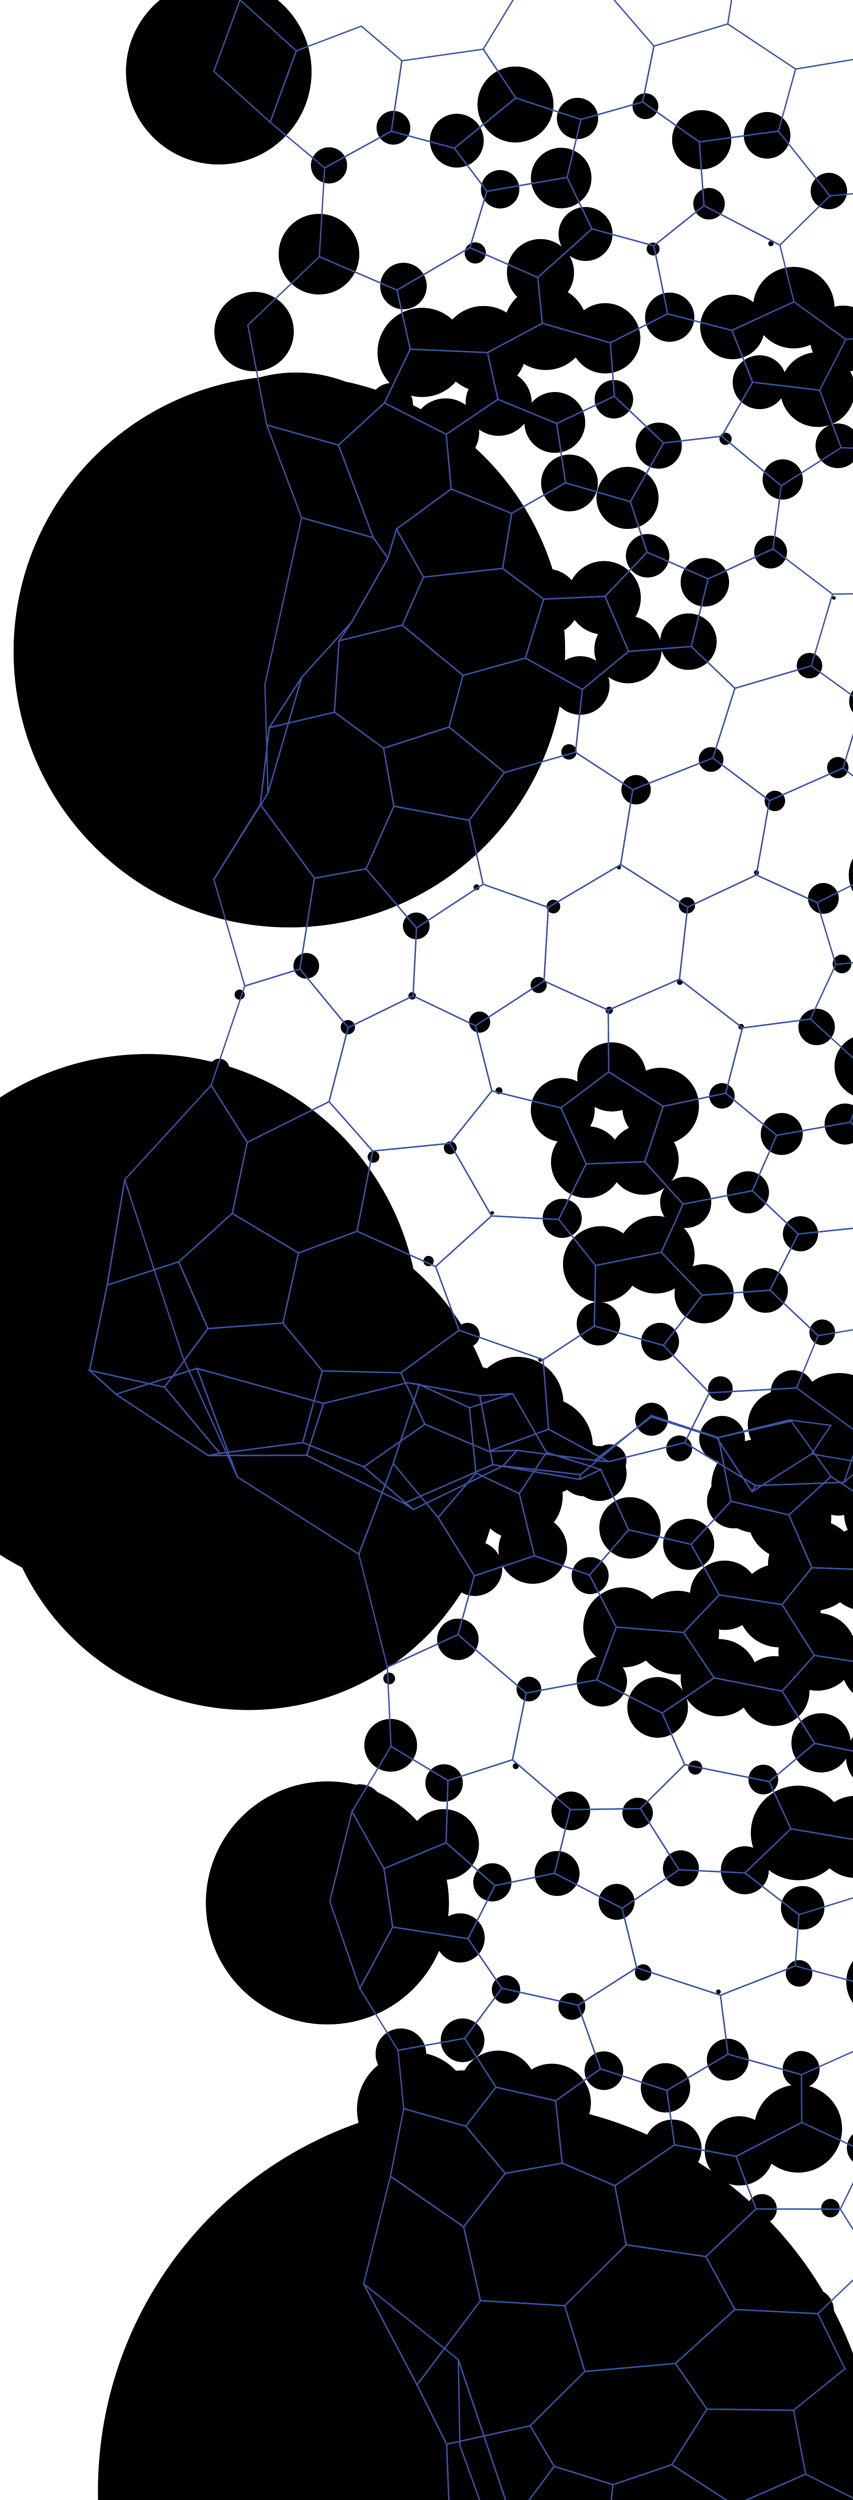<!-- Generator: Adobe Illustrator 16.0.0, SVG Export Plug-In . SVG Version: 6.00 Build 0)  -->
<svg version="1.1" id="rightside" xmlns="http://www.w3.org/2000/svg" xmlns:xlink="http://www.w3.org/1999/xlink" x="0px" y="0px"
	 width="620.965px" height="1819.886px" viewBox="0 0 620.965 1819.886" enable-background="new 0 0 620.965 1819.886"
	 xml:space="preserve" preserveAspectRatio="xMaxYMin meet">
<g class="circles">
	<circle cx="355.219" cy="1813.169" r="283.871"/>
	<circle cx="210.651" cy="474.386" r="200.722"/>
	<circle cx="107.328" cy="965.353" r="198.006"/>
	<circle cx="181.026" cy="1061.875" r="182.929"/>
	<circle cx="331.466" cy="1742.417" r="182.312"/>
	<circle cx="215.403" cy="372.052" r="100.846"/>
	<circle cx="386.456" cy="1914.403" r="94.517"/>
	<circle cx="238.332" cy="1385.269" r="88.43"/>
	<circle cx="186.161" cy="567.5" r="82.935"/>
	<circle cx="159.259" cy="52.2" r="67.514"/>
	<circle cx="214.95" cy="491.501" r="67.184"/>
	<circle cx="156.899" cy="1002.04" r="50.792"/>
	<circle cx="563.038" cy="1893.599" r="45.387"/>
	<circle cx="596.44" cy="1884.608" r="43.417"/>
	<circle cx="345.529" cy="1067.506" r="43.196"/>
	<circle cx="270.581" cy="1668.78" r="42.632"/>
	<circle cx="266.041" cy="1142.724" r="42.563"/>
	<circle cx="336.681" cy="1548.984" r="41.771"/>
	<circle cx="301.373" cy="1535.495" r="41.431"/>
	<circle cx="342.816" cy="1033.72" r="39.299"/>
	<circle cx="627.348" cy="1864.664" r="37.408"/>
	<circle cx="317.186" cy="418.55" r="36.82"/>
	<circle cx="427.712" cy="2087.412" r="36.729"/>
	<circle cx="395.726" cy="1053.057" r="35.8"/>
	<circle cx="404.599" cy="1799.479" r="35.749"/>
	<circle cx="404.594" cy="2059.41" r="35.186"/>
	<circle cx="310.903" cy="1040.545" r="35.011"/>
	<circle cx="300.433" cy="2085.94" r="34.813"/>
	<circle cx="612.78" cy="1916.078" r="34.525"/>
	<circle cx="581.001" cy="1334.323" r="34.38"/>
	<circle cx="611" cy="1033.813" r="34.241"/>
	<circle cx="552.012" cy="1081.902" r="34.148"/>
	<circle cx="376.683" cy="1021.136" r="33.375"/>
	<circle cx="592.185" cy="1139.448" r="33.081"/>
	<circle cx="307.284" cy="256.553" r="32.425"/>
	<circle cx="581.035" cy="1549.64" r="31.914"/>
	<circle cx="377.973" cy="1089.105" r="31.598"/>
	<circle cx="352.058" cy="253.949" r="31.181"/>
	<circle cx="630.442" cy="1141.713" r="31.015"/>
	<circle cx="397.241" cy="238.753" r="30.563"/>
	<circle cx="462.984" cy="1932.073" r="30.552"/>
	<circle cx="493.008" cy="1188.501" r="30.424"/>
	<circle cx="574.71" cy="1104.616" r="30.421"/>
	<circle cx="567.344" cy="1168.809" r="30.349"/>
	<circle cx="366.241" cy="1576.725" r="30.007"/>
	<circle cx="623.191" cy="1337.191" r="29.883"/>
	<circle cx="577.844" cy="223.952" r="29.615"/>
	<circle cx="357.255" cy="417.031" r="29.366"/>
	<circle cx="232.193" cy="185.044" r="29.313"/>
	<circle cx="453.766" cy="1184.641" r="29.134"/>
	<circle cx="184.965" cy="241.368" r="28.867"/>
	<circle cx="401.771" cy="1530.713" r="28.343"/>
	<circle cx="594.959" cy="1202.5" r="28.229"/>
	<circle cx="477.396" cy="913.388" r="28.203"/>
	<circle cx="523.586" cy="1221.343" r="28.064"/>
	<circle cx="362.685" cy="1520.85" r="28.009"/>
	<circle cx="480.875" cy="805.254" r="27.898"/>
	<circle cx="98.651" cy="857.352" r="27.835"/>
	<circle cx="437.515" cy="920.283" r="27.631"/>
	<circle cx="375.255" cy="76.062" r="27.616"/>
	<circle cx="444.16" cy="1808.66" r="27.611"/>
	<circle cx="333.667" cy="1778.971" r="27.181"/>
	<circle cx="595.229" cy="283.625" r="27.151"/>
	<circle cx="377.974" cy="1830.165" r="27.038"/>
	<circle cx="570.97" cy="2076.508" r="26.845"/>
	<circle cx="324.794" cy="533.121" r="26.825"/>
	<circle cx="439.706" cy="435.208" r="26.728"/>
	<circle cx="246.876" cy="1018.887" r="26.724"/>
	<circle cx="642.515" cy="1442.783" r="26.391"/>
	<circle cx="427.255" cy="845.98" r="26.097"/>
	<circle cx="585.939" cy="1061.298" r="25.818"/>
	<circle cx="322.949" cy="1342.729" r="25.687"/>
	<circle cx="440.563" cy="246.267" r="25.541"/>
	<circle cx="468.539" cy="844.237" r="25.471"/>
	<circle cx="563.855" cy="1231.037" r="25.383"/>
	<circle cx="569.624" cy="1037.298" r="25.213"/>
	<circle cx="527.502" cy="1161.31" r="25.203"/>
	<circle cx="538.232" cy="1565.743" r="25.149"/>
	<circle cx="445.416" cy="783.975" r="25.124"/>
	<circle cx="639.63" cy="1102.336" r="25.073"/>
	<circle cx="638" cy="1214.083" r="25.027"/>
	<circle cx="642.903" cy="636.957" r="24.989"/>
	<circle cx="387.872" cy="1127.956" r="24.952"/>
	<circle cx="607.908" cy="2095.491" r="24.735"/>
	<circle cx="457.146" cy="472.93" r="24.448"/>
	<circle cx="324.397" cy="314.457" r="24.415"/>
	<circle cx="393.454" cy="198.444" r="24.388"/>
	<circle cx="572.622" cy="1038.929" r="24.311"/>
	<circle cx="613.879" cy="246.67" r="24.161"/>
	<circle cx="538.101" cy="1935.115" r="24.094"/>
	<circle cx="398.002" cy="438.239" r="24.082"/>
	<circle cx="362.993" cy="293.223" r="24.007"/>
	<circle cx="639.864" cy="1279.27" r="23.919"/>
	<circle cx="384.614" cy="478.48" r="23.525"/>
	<circle cx="533.213" cy="237.994" r="23.458"/>
	<circle cx="630.84" cy="776.243" r="23.311"/>
	<circle cx="473.253" cy="1892.213" r="23.304"/>
	<circle cx="494.649" cy="1958.768" r="23.288"/>
	<circle cx="502.092" cy="1959.75" r="23.216"/>
	<circle cx="409.661" cy="807.984" r="23.216"/>
	<circle cx="351.424" cy="1053.089" r="23.205"/>
	<circle cx="456.82" cy="362.457" r="22.561"/>
	<circle cx="374.585" cy="2110.455" r="22.471"/>
	<circle cx="458.617" cy="1112.229" r="22.298"/>
	<circle cx="468.642" cy="2083.632" r="22.109"/>
	<circle cx="403.871" cy="307.526" r="22.094"/>
	<circle cx="408.163" cy="1572.172" r="22.081"/>
	<circle cx="478.743" cy="1242.947" r="22.027"/>
	<circle cx="323.01" cy="1103.988" r="22.006"/>
	<circle cx="408.538" cy="129.608" r="22.003"/>
	<circle cx="524.335" cy="1754.785" r="21.895"/>
	<circle cx="326.139" cy="357.516" r="21.879"/>
	<circle cx="604.891" cy="1076.645" r="21.804"/>
	<circle cx="466.654" cy="1935.109" r="21.703"/>
	<circle cx="281.487" cy="543.354" r="21.558"/>
	<circle cx="510.807" cy="101.719" r="21.51"/>
	<circle cx="597.672" cy="1268.75" r="21.504"/>
	<circle cx="512.564" cy="941.845" r="21.479"/>
	<circle cx="422.43" cy="498.999" r="21.289"/>
	<circle cx="463.091" cy="2039.066" r="21.207"/>
	<circle cx="283.789" cy="1359.235" r="21.169"/>
	<circle cx="291.014" cy="1402.381" r="21.124"/>
	<circle cx="291.284" cy="383.458" r="21.041"/>
	<circle cx="489.645" cy="1564.083" r="21.029"/>
	<circle cx="309.396" cy="1731.438" r="20.87"/>
	<circle cx="414.566" cy="351.58" r="20.606"/>
	<circle cx="400.167" cy="1869.102" r="20.53"/>
	<circle cx="501.177" cy="467.095" r="20.509"/>
	<circle cx="422.213" cy="2022.807" r="20.282"/>
	<circle cx="610.366" cy="1083.016" r="20.251"/>
	<circle cx="345.695" cy="1141.848" r="19.935"/>
	<circle cx="436.176" cy="1072.667" r="19.927"/>
	<circle cx="193.652" cy="308.92" r="19.875"/>
	<circle cx="426.264" cy="170.334" r="19.601"/>
	<circle cx="534.305" cy="1092.98" r="19.588"/>
	<circle cx="553.001" cy="278.232" r="19.56"/>
	<circle cx="332.554" cy="102.406" r="19.544"/>
	<circle cx="346.6" cy="1678.907" r="19.224"/>
	<circle cx="425.518" cy="1070.015" r="19.203"/>
	<circle cx="284.415" cy="1270.536" r="19.157"/>
	<circle cx="289.739" cy="586.699" r="18.856"/>
	<circle cx="499.162" cy="875.297" r="18.578"/>
	<circle cx="501.351" cy="1124.253" r="18.551"/>
	<circle cx="277.665" cy="408.961" r="18.527"/>
	<circle cx="291.826" cy="1495.085" r="18.371"/>
	<circle cx="438.147" cy="1224" r="18.253"/>
	<circle cx="268.698" cy="1061.756" r="18.011"/>
	<circle cx="484.484" cy="1519.875" r="17.918"/>
	<circle cx="487.52" cy="230.903" r="17.862"/>
	<circle cx="163.885" cy="1052.904" r="17.861"/>
	<circle cx="334.971" cy="1410.74" r="17.854"/>
	<circle cx="378.452" cy="1765.033" r="17.773"/>
	<circle cx="358.354" cy="1069.413" r="17.679"/>
	<circle cx="244.318" cy="468.122" r="17.678"/>
	<circle cx="513.116" cy="423.885" r="17.606"/>
	<circle cx="292.43" cy="1009.168" r="17.458"/>
	<circle cx="542.199" cy="1361.492" r="17.416"/>
	<circle cx="570.753" cy="1752.755" r="17.314"/>
	<circle cx="262.003" cy="1316.018" r="17.054"/>
	<circle cx="450.669" cy="1587.637" r="16.987"/>
	<circle cx="558.439" cy="98.498" r="16.928"/>
	<circle cx="293.717" cy="208.236" r="16.893"/>
	<circle cx="479.564" cy="324.404" r="16.729"/>
	<circle cx="255.474" cy="449.035" r="16.711"/>
	<circle cx="367.068" cy="558.993" r="16.641"/>
	<circle cx="525.67" cy="1047.38" r="16.605"/>
	<circle cx="442.395" cy="1852.462" r="16.486"/>
	<circle cx="362.714" cy="2064.531" r="16.473"/>
	<circle cx="405.533" cy="1363.839" r="16.318"/>
	<circle cx="557.25" cy="939.356" r="16.274"/>
	<circle cx="609.953" cy="324.536" r="16.199"/>
	<circle cx="590.842" cy="1682.087" r="16.193"/>
	<circle cx="425.667" cy="1880.336" r="16.028"/>
	<circle cx="646.996" cy="964.496" r="15.994"/>
	<circle cx="577.052" cy="1013.431" r="15.941"/>
	<circle cx="630.527" cy="1822.293" r="15.884"/>
	<circle cx="336.732" cy="1485.262" r="15.856"/>
	<circle cx="435.683" cy="963.596" r="15.815"/>
	<circle cx="584.334" cy="1388.834" r="15.802"/>
	<circle cx="471.457" cy="404.575" r="15.775"/>
	<circle cx="284.906" cy="294.638" r="15.719"/>
	<circle cx="245.542" cy="516.26" r="15.567"/>
	<circle cx="637.382" cy="1379.374" r="15.542"/>
	<circle cx="544.47" cy="867.969" r="15.28"/>
	<circle cx="569.084" cy="825.518" r="15.25"/>
	<circle cx="529.801" cy="1499.358" r="15.183"/>
	<circle cx="333.299" cy="1193.384" r="15.043"/>
	<circle cx="420.421" cy="86.224" r="14.972"/>
	<circle cx="615.219" cy="818.28" r="14.898"/>
	<circle cx="291.818" cy="1061.77" r="14.735"/>
	<circle cx="309.487" cy="1093.523" r="14.723"/>
	<circle cx="237.403" cy="1000.176" r="14.657"/>
	<circle cx="569.779" cy="349.021" r="14.605"/>
	<circle cx="495.212" cy="1964.08" r="14.561"/>
	<circle cx="555.682" cy="1077.673" r="14.346"/>
	<circle cx="78.742" cy="943.727" r="14.292"/>
	<circle cx="409.271" cy="886.933" r="14.206"/>
	<circle cx="415.537" cy="1318.264" r="14.056"/>
	<circle cx="439.601" cy="1507.397" r="14.024"/>
	<circle cx="446.892" cy="290.644" r="13.978"/>
	<circle cx="364.104" cy="137.761" r="13.946"/>
	<circle cx="358.418" cy="1370.269" r="13.859"/>
	<circle cx="480.547" cy="976.739" r="13.739"/>
	<circle cx="583.114" cy="1946.009" r="13.654"/>
	<circle cx="323.291" cy="1297.944" r="13.601"/>
	<circle cx="630.151" cy="1563.597" r="13.58"/>
	<circle cx="583.166" cy="1506.529" r="13.418"/>
	<circle cx="429.616" cy="1146.997" r="13.413"/>
	<circle cx="541.732" cy="1683.488" r="13.268"/>
	<circle cx="603.389" cy="139.071" r="13.23"/>
	<circle cx="631.43" cy="510.554" r="13.222"/>
	<circle cx="594.481" cy="747.589" r="13.22"/>
	<circle cx="239.516" cy="120.385" r="13.131"/>
	<circle cx="170.058" cy="886.305" r="13.104"/>
	<circle cx="495.685" cy="1360.084" r="13.063"/>
	<circle cx="448.871" cy="1384.496" r="13.035"/>
	<circle cx="346.332" cy="1980.078" r="12.939"/>
	<circle cx="226.454" cy="1065.913" r="12.919"/>
	<circle cx="415.634" cy="1672.477" r="12.892"/>
	<circle cx="582.711" cy="898.153" r="12.761"/>
	<circle cx="526.06" cy="1047.417" r="12.597"/>
	<circle cx="381.021" cy="1058.394" r="12.5"/>
	<circle cx="473.679" cy="1889.994" r="12.291"/>
	<circle cx="286.39" cy="93.001" r="12.253"/>
	<circle cx="335.241" cy="595.655" r="12.126"/>
	<circle cx="443.898" cy="1063.555" r="12.106"/>
	<circle cx="428.926" cy="1063.72" r="12.094"/>
	<circle cx="655.927" cy="420.105" r="11.966"/>
	<circle cx="474.317" cy="1033.164" r="11.963"/>
	<circle cx="560.976" cy="401.892" r="11.911"/>
	<circle cx="272.009" cy="633.115" r="11.745"/>
	<circle cx="516.154" cy="148.309" r="11.436"/>
	<circle cx="487.527" cy="1796.354" r="11.233"/>
	<circle cx="599.403" cy="653.991" r="11.162"/>
	<circle cx="424.227" cy="1072.542" r="11.074"/>
	<circle cx="464.182" cy="1319.766" r="11.06"/>
	<circle cx="331.752" cy="1824.06" r="10.984"/>
	<circle cx="626.861" cy="1039.608" r="10.968"/>
	<circle cx="555.661" cy="1295.459" r="10.778"/>
	<circle cx="554.727" cy="1607.984" r="10.727"/>
	<circle cx="463.063" cy="574.902" r="10.667"/>
	<circle cx="368.359" cy="1448.279" r="10.277"/>
	<circle cx="337.61" cy="1616.718" r="10.156"/>
	<circle cx="631.09" cy="894.264" r="10.125"/>
	<circle cx="416.287" cy="1460.541" r="9.756"/>
	<circle cx="474.414" cy="1032.576" r="9.695"/>
	<circle cx="303.04" cy="674.026" r="9.685"/>
	<circle cx="194.564" cy="586.809" r="9.613"/>
	<circle cx="581.679" cy="1436.555" r="9.604"/>
	<circle cx="494.426" cy="1054.413" r="9.372"/>
	<circle cx="469.852" cy="77.295" r="9.366"/>
	<circle cx="500.854" cy="2011.972" r="9.363"/>
	<circle cx="598.577" cy="969.895" r="9.31"/>
	<circle cx="222.975" cy="703.088" r="9.304"/>
	<circle cx="589.277" cy="484.563" r="9.22"/>
	<circle cx="525.573" cy="797.749" r="9.212"/>
	<circle cx="224.05" cy="642.849" r="9.096"/>
	<circle cx="86.42" cy="1021.875" r="9.03"/>
	<circle cx="517.63" cy="552.867" r="8.946"/>
	<circle cx="385.002" cy="1229.578" r="8.926"/>
	<circle cx="524.431" cy="1010.849" r="8.924"/>
	<circle cx="340.388" cy="971.795" r="8.753"/>
	<circle cx="371.277" cy="372.112" r="8.71"/>
	<circle cx="133.042" cy="918.084" r="8.427"/>
	<circle cx="162.764" cy="647.646" r="8.385"/>
	<circle cx="609.899" cy="558.815" r="7.726"/>
	<circle cx="345.959" cy="184.128" r="7.676"/>
	<circle cx="349.145" cy="744.064" r="7.669"/>
	<circle cx="457.605" cy="1635.308" r="7.666"/>
	<circle cx="285.963" cy="1000.014" r="7.562"/>
	<circle cx="305.393" cy="1007.944" r="7.532"/>
	<circle cx="266.67" cy="1447.551" r="7.456"/>
	<circle cx="501.535" cy="2117.15" r="7.412"/>
	<circle cx="564.09" cy="583.048" r="7.402"/>
	<circle cx="399.345" cy="1041.771" r="7.396"/>
	<circle cx="159.612" cy="778.018" r="7.292"/>
	<circle cx="212.905" cy="910.404" r="6.867"/>
	<circle cx="655.578" cy="850.392" r="6.864"/>
	<circle cx="663.471" cy="708.084" r="6.808"/>
	<circle cx="612.959" cy="701.706" r="6.762"/>
	<circle cx="604.571" cy="1607.455" r="6.691"/>
	<circle cx="222.503" cy="1046.879" r="6.522"/>
	<circle cx="661.088" cy="248.569" r="6.303"/>
	<circle cx="65.82" cy="994.806" r="6.201"/>
	<circle cx="660.443" cy="334.903" r="6.164"/>
	<circle cx="468.226" cy="1435.914" r="5.932"/>
	<circle cx="500.104" cy="659.049" r="5.872"/>
	<circle cx="338.253" cy="489.028" r="5.865"/>
	<circle cx="392.143" cy="717.063" r="5.817"/>
	<circle cx="414.211" cy="547.356" r="5.547"/>
	<circle cx="151.735" cy="965.511" r="5.24"/>
	<circle cx="253.233" cy="747.758" r="5.166"/>
	<circle cx="636.713" cy="1490.006" r="5.106"/>
	<circle cx="506.101" cy="1286.758" r="5.073"/>
	<circle cx="402.865" cy="659.938" r="4.93"/>
	<circle cx="534.315" cy="1820.626" r="4.779"/>
	<circle cx="475.466" cy="181.264" r="4.667"/>
	<circle cx="327.796" cy="835.606" r="4.665"/>
	<circle cx="528.183" cy="319.442" r="4.399"/>
	<circle cx="271.881" cy="842.168" r="4.229"/>
	<circle cx="283.313" cy="1221.893" r="4.224"/>
	<circle cx="648.571" cy="1995.588" r="4.05"/>
	<circle cx="262.844" cy="895.521" r="3.931"/>
	<circle cx="311.967" cy="918.01" r="3.735"/>
	<circle cx="267.368" cy="380.932" r="3.683"/>
	<circle cx="174.464" cy="724.083" r="3.653"/>
	<circle cx="249.239" cy="329.977" r="3.412"/>
	<circle cx="653.843" cy="589.381" r="3.235"/>
	<circle cx="117.525" cy="1007.567" r="3.118"/>
	<circle cx="594.087" cy="1996.396" r="3.072"/>
	<circle cx="617.981" cy="1725.504" r="2.915"/>
	<circle cx="185.277" cy="833.582" r="2.704"/>
	<circle cx="300.032" cy="724.921" r="2.664"/>
	<circle cx="443.522" cy="735.491" r="2.63"/>
	<circle cx="363.261" cy="793.996" r="2.493"/>
	<circle cx="636.058" cy="1649.768" r="2.483"/>
	<circle cx="509.655" cy="1640.49" r="2.404"/>
	<circle cx="489.429" cy="1716.692" r="2.354"/>
	<circle cx="549.458" cy="2031.869" r="2.299"/>
	<circle cx="375.432" cy="1285.673" r="2.145"/>
	<circle cx="346.938" cy="645.892" r="2.121"/>
	<circle cx="494.897" cy="714.849" r="2.083"/>
	<circle cx="539.523" cy="747.389" r="1.986"/>
	<circle cx="428.31" cy="1730.418" r="1.905"/>
	<circle cx="561.185" cy="177.327" r="1.87"/>
	<circle cx="292.278" cy="1087.954" r="1.853"/>
	<circle cx="550.678" cy="635.271" r="1.781"/>
	<circle cx="523.007" cy="1449.94" r="1.644"/>
	<circle cx="450.591" cy="631.409" r="1.495"/>
	<circle cx="393.317" cy="989.909" r="1.466"/>
	<circle cx="196.049" cy="527.276" r="1.454"/>
	<circle cx="359.875" cy="1073.028" r="1.409"/>
	<circle cx="405.533" cy="1976.318" r="1.387"/>
	<circle cx="322.822" cy="2033.911" r="1.384"/>
	<circle cx="607.045" cy="435.29" r="1.26"/>
	<circle cx="358.316" cy="882.918" r="1.229"/>
	<circle cx="355.219" cy="1813.169" r="283.871"/>
	<circle cx="210.651" cy="474.386" r="200.722"/>
	<circle cx="107.328" cy="965.353" r="198.006"/>
	<circle cx="181.026" cy="1061.875" r="182.929"/>
	<circle cx="331.466" cy="1742.417" r="182.312"/>
	<circle cx="215.403" cy="372.052" r="100.846"/>
	<circle cx="386.456" cy="1914.403" r="94.517"/>
	<circle cx="238.332" cy="1385.269" r="88.43"/>
	<circle cx="186.161" cy="567.5" r="82.935"/>
	<circle cx="159.259" cy="52.2" r="67.514"/>
	<circle cx="214.95" cy="491.501" r="67.184"/>
	<circle cx="156.899" cy="1002.04" r="50.792"/>
	<circle cx="563.038" cy="1893.599" r="45.387"/>
	<circle cx="596.44" cy="1884.608" r="43.417"/>
	<circle cx="345.529" cy="1067.506" r="43.196"/>
	<circle cx="270.581" cy="1668.78" r="42.632"/>
	<circle cx="266.041" cy="1142.724" r="42.563"/>
	<circle cx="336.681" cy="1548.984" r="41.771"/>
	<circle cx="301.373" cy="1535.495" r="41.431"/>
	<circle cx="342.816" cy="1033.72" r="39.299"/>
	<circle cx="627.348" cy="1864.664" r="37.408"/>
	<circle cx="317.186" cy="418.55" r="36.82"/>
	<circle cx="427.712" cy="2087.412" r="36.729"/>
	<circle cx="395.726" cy="1053.057" r="35.8"/>
	<circle cx="404.599" cy="1799.479" r="35.749"/>
	<circle cx="404.594" cy="2059.41" r="35.186"/>
	<circle cx="310.903" cy="1040.545" r="35.011"/>
	<circle cx="300.433" cy="2085.94" r="34.813"/>
	<circle cx="612.78" cy="1916.078" r="34.525"/>
	<circle cx="581.001" cy="1334.323" r="34.38"/>
	<circle cx="611" cy="1033.813" r="34.241"/>
	<circle cx="552.012" cy="1081.902" r="34.148"/>
	<circle cx="376.683" cy="1021.136" r="33.375"/>
	<circle cx="592.185" cy="1139.448" r="33.081"/>
	<circle cx="307.284" cy="256.553" r="32.425"/>
	<circle cx="581.035" cy="1549.64" r="31.914"/>
	<circle cx="377.973" cy="1089.105" r="31.598"/>
	<circle cx="352.058" cy="253.949" r="31.181"/>
	<circle cx="630.442" cy="1141.713" r="31.015"/>
	<circle cx="397.241" cy="238.753" r="30.563"/>
	<circle cx="462.984" cy="1932.073" r="30.552"/>
	<circle cx="493.008" cy="1188.501" r="30.424"/>
	<circle cx="574.71" cy="1104.616" r="30.421"/>
	<circle cx="567.344" cy="1168.809" r="30.349"/>
	<circle cx="366.241" cy="1576.725" r="30.007"/>
	<circle cx="623.191" cy="1337.191" r="29.883"/>
	<circle cx="577.844" cy="223.952" r="29.615"/>
	<circle cx="357.255" cy="417.031" r="29.366"/>
	<circle cx="232.193" cy="185.044" r="29.313"/>
	<circle cx="453.766" cy="1184.641" r="29.134"/>
	<circle cx="184.965" cy="241.368" r="28.867"/>
	<circle cx="401.771" cy="1530.713" r="28.343"/>
	<circle cx="594.959" cy="1202.5" r="28.229"/>
	<circle cx="477.396" cy="913.388" r="28.203"/>
	<circle cx="523.586" cy="1221.343" r="28.064"/>
	<circle cx="362.685" cy="1520.85" r="28.009"/>
	<circle cx="480.875" cy="805.254" r="27.898"/>
	<circle cx="98.651" cy="857.352" r="27.835"/>
	<circle cx="437.515" cy="920.283" r="27.631"/>
	<circle cx="375.255" cy="76.062" r="27.616"/>
	<circle cx="444.16" cy="1808.66" r="27.611"/>
	<circle cx="333.667" cy="1778.971" r="27.181"/>
	<circle cx="595.229" cy="283.625" r="27.151"/>
	<circle cx="377.974" cy="1830.165" r="27.038"/>
	<circle cx="570.97" cy="2076.508" r="26.845"/>
	<circle cx="324.794" cy="533.121" r="26.825"/>
	<circle cx="439.706" cy="435.208" r="26.728"/>
	<circle cx="246.876" cy="1018.887" r="26.724"/>
	<circle cx="642.515" cy="1442.783" r="26.391"/>
	<circle cx="427.255" cy="845.98" r="26.097"/>
	<circle cx="585.939" cy="1061.298" r="25.818"/>
	<circle cx="322.949" cy="1342.729" r="25.687"/>
	<circle cx="440.563" cy="246.267" r="25.541"/>
	<circle cx="468.539" cy="844.237" r="25.471"/>
	<circle cx="563.855" cy="1231.037" r="25.383"/>
	<circle cx="569.624" cy="1037.298" r="25.213"/>
	<circle cx="527.502" cy="1161.31" r="25.203"/>
	<circle cx="538.232" cy="1565.743" r="25.149"/>
	<circle cx="445.416" cy="783.975" r="25.124"/>
	<circle cx="639.63" cy="1102.336" r="25.073"/>
	<circle cx="638" cy="1214.083" r="25.027"/>
	<circle cx="642.903" cy="636.957" r="24.989"/>
	<circle cx="387.872" cy="1127.956" r="24.952"/>
	<circle cx="607.908" cy="2095.491" r="24.735"/>
	<circle cx="457.146" cy="472.93" r="24.448"/>
	<circle cx="324.397" cy="314.457" r="24.415"/>
	<circle cx="393.454" cy="198.444" r="24.388"/>
	<circle cx="572.622" cy="1038.929" r="24.311"/>
	<circle cx="613.879" cy="246.67" r="24.161"/>
	<circle cx="538.101" cy="1935.115" r="24.094"/>
	<circle cx="398.002" cy="438.239" r="24.082"/>
	<circle cx="362.993" cy="293.223" r="24.007"/>
	<circle cx="639.864" cy="1279.27" r="23.919"/>
	<circle cx="384.614" cy="478.48" r="23.525"/>
	<circle cx="533.213" cy="237.994" r="23.458"/>
	<circle cx="630.84" cy="776.243" r="23.311"/>
	<circle cx="473.253" cy="1892.213" r="23.304"/>
	<circle cx="494.649" cy="1958.768" r="23.288"/>
	<circle cx="502.092" cy="1959.75" r="23.216"/>
	<circle cx="409.661" cy="807.984" r="23.216"/>
	<circle cx="351.424" cy="1053.089" r="23.205"/>
	<circle cx="456.82" cy="362.457" r="22.561"/>
	<circle cx="374.585" cy="2110.455" r="22.471"/>
	<circle cx="458.617" cy="1112.229" r="22.298"/>
	<circle cx="468.642" cy="2083.632" r="22.109"/>
	<circle cx="403.871" cy="307.526" r="22.094"/>
	<circle cx="408.163" cy="1572.172" r="22.081"/>
	<circle cx="478.743" cy="1242.947" r="22.027"/>
	<circle cx="323.01" cy="1103.988" r="22.006"/>
	<circle cx="408.538" cy="129.608" r="22.003"/>
	<circle cx="524.335" cy="1754.785" r="21.895"/>
	<circle cx="326.139" cy="357.516" r="21.879"/>
	<circle cx="604.891" cy="1076.645" r="21.804"/>
	<circle cx="466.654" cy="1935.109" r="21.703"/>
	<circle cx="281.487" cy="543.354" r="21.558"/>
	<circle cx="510.807" cy="101.719" r="21.51"/>
	<circle cx="597.672" cy="1268.75" r="21.504"/>
	<circle cx="512.564" cy="941.845" r="21.479"/>
	<circle cx="422.43" cy="498.999" r="21.289"/>
	<circle cx="463.091" cy="2039.066" r="21.207"/>
	<circle cx="283.789" cy="1359.235" r="21.169"/>
	<circle cx="291.014" cy="1402.381" r="21.124"/>
	<circle cx="291.284" cy="383.458" r="21.041"/>
	<circle cx="489.645" cy="1564.083" r="21.029"/>
	<circle cx="309.396" cy="1731.438" r="20.87"/>
	<circle cx="414.566" cy="351.58" r="20.606"/>
	<circle cx="400.167" cy="1869.102" r="20.53"/>
	<circle cx="501.177" cy="467.095" r="20.509"/>
	<circle cx="422.213" cy="2022.807" r="20.282"/>
	<circle cx="610.366" cy="1083.016" r="20.251"/>
	<circle cx="345.695" cy="1141.848" r="19.935"/>
	<circle cx="436.176" cy="1072.667" r="19.927"/>
	<circle cx="193.652" cy="308.92" r="19.875"/>
	<circle cx="426.264" cy="170.334" r="19.601"/>
	<circle cx="534.305" cy="1092.98" r="19.588"/>
	<circle cx="553.001" cy="278.232" r="19.56"/>
	<circle cx="332.554" cy="102.406" r="19.544"/>
	<circle cx="346.6" cy="1678.907" r="19.224"/>
	<circle cx="425.518" cy="1070.015" r="19.203"/>
	<circle cx="284.415" cy="1270.536" r="19.157"/>
	<circle cx="289.739" cy="586.699" r="18.856"/>
	<circle cx="499.162" cy="875.297" r="18.578"/>
	<circle cx="501.351" cy="1124.253" r="18.551"/>
	<circle cx="277.665" cy="408.961" r="18.527"/>
	<circle cx="291.826" cy="1495.085" r="18.371"/>
	<circle cx="438.147" cy="1224" r="18.253"/>
	<circle cx="268.698" cy="1061.756" r="18.011"/>
	<circle cx="484.484" cy="1519.875" r="17.918"/>
	<circle cx="487.52" cy="230.903" r="17.862"/>
	<circle cx="163.885" cy="1052.904" r="17.861"/>
	<circle cx="334.971" cy="1410.74" r="17.854"/>
	<circle cx="378.452" cy="1765.033" r="17.773"/>
	<circle cx="358.354" cy="1069.413" r="17.679"/>
	<circle cx="244.318" cy="468.122" r="17.678"/>
	<circle cx="513.116" cy="423.885" r="17.606"/>
	<circle cx="292.43" cy="1009.168" r="17.458"/>
	<circle cx="542.199" cy="1361.492" r="17.416"/>
	<circle cx="570.753" cy="1752.755" r="17.314"/>
	<circle cx="262.003" cy="1316.018" r="17.054"/>
	<circle cx="450.669" cy="1587.637" r="16.987"/>
	<circle cx="558.439" cy="98.498" r="16.928"/>
	<circle cx="293.717" cy="208.236" r="16.893"/>
	<circle cx="479.564" cy="324.404" r="16.729"/>
	<circle cx="255.474" cy="449.035" r="16.711"/>
	<circle cx="367.068" cy="558.993" r="16.641"/>
	<circle cx="525.67" cy="1047.38" r="16.605"/>
	<circle cx="442.395" cy="1852.462" r="16.486"/>
	<circle cx="362.714" cy="2064.531" r="16.473"/>
	<circle cx="405.533" cy="1363.839" r="16.318"/>
	<circle cx="557.25" cy="939.356" r="16.274"/>
	<circle cx="609.953" cy="324.536" r="16.199"/>
	<circle cx="590.842" cy="1682.087" r="16.193"/>
	<circle cx="425.667" cy="1880.336" r="16.028"/>
	<circle cx="646.996" cy="964.496" r="15.994"/>
	<circle cx="577.052" cy="1013.431" r="15.941"/>
	<circle cx="630.527" cy="1822.293" r="15.884"/>
	<circle cx="336.732" cy="1485.262" r="15.856"/>
	<circle cx="435.683" cy="963.596" r="15.815"/>
	<circle cx="584.334" cy="1388.834" r="15.802"/>
	<circle cx="471.457" cy="404.575" r="15.775"/>
	<circle cx="284.906" cy="294.638" r="15.719"/>
	<circle cx="245.542" cy="516.26" r="15.567"/>
	<circle cx="637.382" cy="1379.374" r="15.542"/>
	<circle cx="544.47" cy="867.969" r="15.28"/>
	<circle cx="569.084" cy="825.518" r="15.25"/>
	<circle cx="529.801" cy="1499.358" r="15.183"/>
	<circle cx="333.299" cy="1193.384" r="15.043"/>
	<circle cx="420.421" cy="86.224" r="14.972"/>
	<circle cx="615.219" cy="818.28" r="14.898"/>
	<circle cx="291.818" cy="1061.77" r="14.735"/>
	<circle cx="309.487" cy="1093.523" r="14.723"/>
	<circle cx="237.403" cy="1000.176" r="14.657"/>
	<circle cx="569.779" cy="349.021" r="14.605"/>
	<circle cx="495.212" cy="1964.08" r="14.561"/>
	<circle cx="555.682" cy="1077.673" r="14.346"/>
	<circle cx="78.742" cy="943.727" r="14.292"/>
	<circle cx="409.271" cy="886.933" r="14.206"/>
	<circle cx="415.537" cy="1318.264" r="14.056"/>
	<circle cx="439.601" cy="1507.397" r="14.024"/>
	<circle cx="446.892" cy="290.644" r="13.978"/>
	<circle cx="364.104" cy="137.761" r="13.946"/>
	<circle cx="358.418" cy="1370.269" r="13.859"/>
	<circle cx="480.547" cy="976.739" r="13.739"/>
	<circle cx="583.114" cy="1946.009" r="13.654"/>
	<circle cx="323.291" cy="1297.944" r="13.601"/>
	<circle cx="630.151" cy="1563.597" r="13.58"/>
	<circle cx="583.166" cy="1506.529" r="13.418"/>
	<circle cx="429.616" cy="1146.997" r="13.413"/>
	<circle cx="541.732" cy="1683.488" r="13.268"/>
	<circle cx="603.389" cy="139.071" r="13.23"/>
	<circle cx="631.43" cy="510.554" r="13.222"/>
	<circle cx="594.481" cy="747.589" r="13.22"/>
	<circle cx="239.516" cy="120.385" r="13.131"/>
	<circle cx="170.058" cy="886.305" r="13.104"/>
	<circle cx="495.685" cy="1360.084" r="13.063"/>
	<circle cx="448.871" cy="1384.496" r="13.035"/>
	<circle cx="346.332" cy="1980.078" r="12.939"/>
	<circle cx="226.454" cy="1065.913" r="12.919"/>
	<circle cx="415.634" cy="1672.477" r="12.892"/>
	<circle cx="582.711" cy="898.153" r="12.761"/>
	<circle cx="526.06" cy="1047.417" r="12.597"/>
	<circle cx="381.021" cy="1058.394" r="12.5"/>
	<circle cx="473.679" cy="1889.994" r="12.291"/>
	<circle cx="286.39" cy="93.001" r="12.253"/>
	<circle cx="335.241" cy="595.655" r="12.126"/>
	<circle cx="443.898" cy="1063.555" r="12.106"/>
	<circle cx="428.926" cy="1063.72" r="12.094"/>
	<circle cx="655.927" cy="420.105" r="11.966"/>
	<circle cx="474.317" cy="1033.164" r="11.963"/>
	<circle cx="560.976" cy="401.892" r="11.911"/>
	<circle cx="272.009" cy="633.115" r="11.745"/>
	<circle cx="516.154" cy="148.309" r="11.436"/>
	<circle cx="487.527" cy="1796.354" r="11.233"/>
	<circle cx="599.403" cy="653.991" r="11.162"/>
	<circle cx="424.227" cy="1072.542" r="11.074"/>
	<circle cx="464.182" cy="1319.766" r="11.06"/>
	<circle cx="331.752" cy="1824.06" r="10.984"/>
	<circle cx="626.861" cy="1039.608" r="10.968"/>
	<circle cx="555.661" cy="1295.459" r="10.778"/>
	<circle cx="554.727" cy="1607.984" r="10.727"/>
	<circle cx="463.063" cy="574.902" r="10.667"/>
	<circle cx="368.359" cy="1448.279" r="10.277"/>
	<circle cx="337.61" cy="1616.718" r="10.156"/>
	<circle cx="631.09" cy="894.264" r="10.125"/>
	<circle cx="416.287" cy="1460.541" r="9.756"/>
	<circle cx="474.414" cy="1032.576" r="9.695"/>
	<circle cx="303.04" cy="674.026" r="9.685"/>
	<circle cx="194.564" cy="586.809" r="9.613"/>
	<circle cx="581.679" cy="1436.555" r="9.604"/>
	<circle cx="494.426" cy="1054.413" r="9.372"/>
	<circle cx="469.852" cy="77.295" r="9.366"/>
	<circle cx="500.854" cy="2011.972" r="9.363"/>
	<circle cx="598.577" cy="969.895" r="9.31"/>
	<circle cx="222.975" cy="703.088" r="9.304"/>
	<circle cx="589.277" cy="484.563" r="9.22"/>
	<circle cx="525.573" cy="797.749" r="9.212"/>
	<circle cx="224.05" cy="642.849" r="9.096"/>
	<circle cx="86.42" cy="1021.875" r="9.03"/>
	<circle cx="517.63" cy="552.867" r="8.946"/>
	<circle cx="385.002" cy="1229.578" r="8.926"/>
	<circle cx="524.431" cy="1010.849" r="8.924"/>
	<circle cx="340.388" cy="971.795" r="8.753"/>
	<circle cx="371.277" cy="372.112" r="8.71"/>
	<circle cx="133.042" cy="918.084" r="8.427"/>
	<circle cx="162.764" cy="647.646" r="8.385"/>
	<circle cx="609.899" cy="558.815" r="7.726"/>
	<circle cx="345.959" cy="184.128" r="7.676"/>
	<circle cx="349.145" cy="744.064" r="7.669"/>
	<circle cx="457.605" cy="1635.308" r="7.666"/>
	<circle cx="285.963" cy="1000.014" r="7.562"/>
	<circle cx="305.393" cy="1007.944" r="7.532"/>
	<circle cx="266.67" cy="1447.551" r="7.456"/>
	<circle cx="501.535" cy="2117.15" r="7.412"/>
	<circle cx="564.09" cy="583.048" r="7.402"/>
	<circle cx="399.345" cy="1041.771" r="7.396"/>
	<circle cx="159.612" cy="778.018" r="7.292"/>
	<circle cx="212.905" cy="910.404" r="6.867"/>
	<circle cx="655.578" cy="850.392" r="6.864"/>
	<circle cx="663.471" cy="708.084" r="6.808"/>
	<circle cx="612.959" cy="701.706" r="6.762"/>
	<circle cx="604.571" cy="1607.455" r="6.691"/>
	<circle cx="222.503" cy="1046.879" r="6.522"/>
	<circle cx="661.088" cy="248.569" r="6.303"/>
	<circle cx="65.82" cy="994.806" r="6.201"/>
	<circle cx="660.443" cy="334.903" r="6.164"/>
	<circle cx="468.226" cy="1435.914" r="5.932"/>
	<circle cx="500.104" cy="659.049" r="5.872"/>
	<circle cx="338.253" cy="489.028" r="5.865"/>
	<circle cx="392.143" cy="717.063" r="5.817"/>
	<circle cx="414.211" cy="547.356" r="5.547"/>
	<circle cx="151.735" cy="965.511" r="5.24"/>
	<circle cx="253.233" cy="747.758" r="5.166"/>
	<circle cx="636.713" cy="1490.006" r="5.106"/>
	<circle cx="506.101" cy="1286.758" r="5.073"/>
	<circle cx="402.865" cy="659.938" r="4.93"/>
	<circle cx="534.315" cy="1820.626" r="4.779"/>
	<circle cx="475.466" cy="181.264" r="4.667"/>
	<circle cx="327.796" cy="835.606" r="4.665"/>
	<circle cx="528.183" cy="319.442" r="4.399"/>
	<circle cx="271.881" cy="842.168" r="4.229"/>
	<circle cx="283.313" cy="1221.893" r="4.224"/>
	<circle cx="648.571" cy="1995.588" r="4.05"/>
	<circle cx="262.844" cy="895.521" r="3.931"/>
	<circle cx="311.967" cy="918.01" r="3.735"/>
	<circle cx="267.368" cy="380.932" r="3.683"/>
	<circle cx="174.464" cy="724.083" r="3.653"/>
	<circle cx="249.239" cy="329.977" r="3.412"/>
	<circle cx="653.843" cy="589.381" r="3.235"/>
	<circle cx="117.525" cy="1007.567" r="3.118"/>
	<circle cx="594.087" cy="1996.396" r="3.072"/>
	<circle cx="617.981" cy="1725.504" r="2.915"/>
	<circle cx="185.277" cy="833.582" r="2.704"/>
	<circle cx="300.032" cy="724.921" r="2.664"/>
	<circle cx="443.522" cy="735.491" r="2.63"/>
	<circle cx="363.261" cy="793.996" r="2.493"/>
	<circle cx="636.058" cy="1649.768" r="2.483"/>
	<circle cx="509.655" cy="1640.49" r="2.404"/>
	<circle cx="489.429" cy="1716.692" r="2.354"/>
	<circle cx="549.458" cy="2031.869" r="2.299"/>
	<circle cx="375.432" cy="1285.673" r="2.145"/>
	<circle cx="346.938" cy="645.892" r="2.121"/>
	<circle cx="494.897" cy="714.849" r="2.083"/>
	<circle cx="539.523" cy="747.389" r="1.986"/>
	<circle cx="428.31" cy="1730.418" r="1.905"/>
	<circle cx="561.185" cy="177.327" r="1.87"/>
	<circle cx="292.278" cy="1087.954" r="1.853"/>
	<circle cx="550.678" cy="635.271" r="1.781"/>
	<circle cx="523.007" cy="1449.94" r="1.644"/>
	<circle cx="450.591" cy="631.409" r="1.495"/>
	<circle cx="393.317" cy="989.909" r="1.466"/>
	<circle cx="196.049" cy="527.276" r="1.454"/>
	<circle cx="359.875" cy="1073.028" r="1.409"/>
	<circle cx="405.533" cy="1976.318" r="1.387"/>
	<circle cx="322.822" cy="2033.911" r="1.384"/>
	<circle cx="607.045" cy="435.29" r="1.26"/>
	<circle cx="358.316" cy="882.918" r="1.229"/>
</g>
<g class="paths">
	<polygon fill="none" stroke="#3A53A4" stroke-linecap="round" points="65.194,997.58 78.057,935.535 90.812,858.761 
		133.081,988.007 172.827,1075.21 143.41,996.167 84.425,1014.974 	"/>
	<polygon fill="none" stroke="#3A53A4" stroke-linecap="round" points="65.194,997.58 119.785,1009.83 151.386,967.15 
		130.061,918.556 78.057,935.535 	"/>
	<polygon fill="none" stroke="#3A53A4" stroke-linecap="round" points="78.057,935.535 130.061,918.556 169.081,883.306 
		179.995,831.577 153.729,790.055 90.812,858.761 	"/>
	<polygon fill="none" stroke="#3A53A4" stroke-linecap="round" points="155.681,640.185 189.521,585.666 195.979,529.71 
		219.625,493.149 195.074,577.398 	"/>
	<polygon fill="none" stroke="#3A53A4" stroke-linecap="round" points="84.425,1014.974 143.41,996.167 235.464,1021.666 
		223.314,1059.394 151.663,1059.595 	"/>
	<polygon fill="none" stroke="#3A53A4" stroke-linecap="round" points="174.732,0 155.669,51.911 196.665,88.911 215.729,37.001 	
		"/>
	<polygon fill="none" stroke="#3A53A4" stroke-linecap="round" points="151.386,967.15 205.954,963.154 217.271,912.117 
		169.081,883.306 130.061,918.556 	"/>
	<polygon fill="none" stroke="#3A53A4" stroke-linecap="round" points="160.136,1057.988 220.404,1050.123 234.622,997.966 
		205.954,963.154 151.386,967.15 119.785,1009.83 	"/>
	<polygon fill="none" stroke="#3A53A4" stroke-linecap="round" points="178.199,717.796 218.328,705.412 228.893,639.29 
		189.521,585.666 155.681,640.185 	"/>
	<polygon fill="none" stroke="#3A53A4" stroke-linecap="round" points="179.995,831.577 239.58,801.979 253.444,748.071 
		218.328,705.412 178.199,717.796 153.729,790.055 	"/>
	<polygon fill="none" stroke="#3A53A4" stroke-linecap="round" points="195.979,529.71 243.453,518.468 246.85,466.488 
		256.104,452.659 219.625,493.149 	"/>
	<polygon fill="none" stroke="#3A53A4" stroke-linecap="round" points="179.995,831.577 169.081,883.306 217.271,912.117 
		259.918,896.315 271.313,837.906 239.58,801.979 	"/>
	<polygon fill="none" stroke="#3A53A4" stroke-linecap="round" points="194.193,309.41 219.555,376.851 271.782,391.447 
		246.42,324.006 	"/>
	<polygon fill="none" stroke="#3A53A4" stroke-linecap="round" points="160.136,1057.988 151.663,1059.595 223.314,1059.394 
		294.062,1094.414 301.026,1098.859 264.831,1067.816 220.404,1050.123 	"/>
	<polygon fill="none" stroke="#3A53A4" stroke-linecap="round" points="261.947,1447.57 285.866,1402.824 279.532,1360.275 
		256.232,1318.781 240.08,1384.064 	"/>
	<polygon fill="none" stroke="#3A53A4" stroke-linecap="round" points="180.442,236.692 194.193,309.41 246.42,324.006 
		279.877,293.319 298.612,254.189 289.049,211.18 232.46,186.855 	"/>
	<polygon fill="none" stroke="#3A53A4" stroke-linecap="round" points="189.521,585.666 228.893,639.29 266.493,632.493 
		286.72,586.859 279.258,544.698 243.453,518.468 195.979,529.71 	"/>
	<polygon fill="none" stroke="#3A53A4" stroke-linecap="round" points="196.665,88.911 236.351,122.207 284.895,95.514 
		292.562,44.248 263.081,19.03 215.729,37.001 	"/>
	<polygon fill="none" stroke="#3A53A4" stroke-linecap="round" points="246.85,466.488 292.787,455.104 308.329,420.138 
		288.625,385.159 282.337,406.296 256.104,452.659 	"/>
	<polygon fill="none" stroke="#3A53A4" stroke-linecap="round" points="143.41,996.167 172.827,1075.21 261.22,1131.425 
		286.245,1065.314 305.268,1007.845 296.761,1006.554 235.464,1021.666 	"/>
	<polygon fill="none" stroke="#3A53A4" stroke-linecap="round" points="228.893,639.29 218.328,705.412 253.444,748.071 
		300.713,724.96 303.198,675.504 266.493,632.493 	"/>
	<polygon fill="none" stroke="#3A53A4" stroke-linecap="round" points="234.622,997.966 220.404,1050.123 264.831,1067.816 
		309.338,1036.808 291.776,999.33 	"/>
	<polygon fill="none" stroke="#3A53A4" stroke-linecap="round" points="217.271,912.117 205.954,963.154 234.622,997.966 
		291.776,999.33 334.227,968.396 317.133,922.005 259.918,896.315 	"/>
	<polygon fill="none" stroke="#3A53A4" stroke-linecap="round" points="264.752,1662.576 333.633,1717.728 374.369,1838.873 
		327.004,1826.912 325.132,1779.324 303.617,1736.132 	"/>
	<polygon fill="none" stroke="#3A53A4" stroke-linecap="round" points="246.85,466.488 243.453,518.468 279.258,544.698 
		326.918,529.271 337.051,491.658 292.787,455.104 	"/>
	<polygon fill="none" stroke="#3A53A4" stroke-linecap="round" points="281.977,1213.652 333.366,1189.953 345.322,1147.142 
		318.959,1104.73 286.245,1065.314 261.22,1131.425 	"/>
	<polygon fill="none" stroke="#3A53A4" stroke-linecap="round" points="284.221,1584.253 264.752,1662.576 303.617,1736.132 
		349.773,1674.822 337.534,1621.027 	"/>
	<polygon fill="none" stroke="#3A53A4" stroke-linecap="round" points="236.351,122.207 232.46,186.855 289.049,211.18 
		342.053,180.274 354.447,139.222 330.793,107.889 284.895,95.514 	"/>
	<polygon fill="none" stroke="#3A53A4" stroke-linecap="round" points="246.42,324.006 271.782,391.447 282.337,406.296 
		288.625,385.159 328.454,355.961 324.818,316.143 279.877,293.319 	"/>
	<polygon fill="none" stroke="#3A53A4" stroke-linecap="round" points="279.532,1360.275 324.773,1341.449 326.082,1296.175 
		284.651,1271.294 256.232,1318.781 	"/>
	<polygon fill="none" stroke="#3A53A4" stroke-linecap="round" points="223.314,1059.394 235.464,1021.666 296.761,1006.554 
		349.297,1016.07 358.748,1066.201 294.062,1094.414 	"/>
	<polygon fill="none" stroke="#3A53A4" stroke-linecap="round" points="239.58,801.979 271.313,837.906 327.565,832.324 
		358.059,794.188 346.087,746.738 300.713,724.96 253.444,748.071 	"/>
	<polygon fill="none" stroke="#3A53A4" stroke-linecap="round" points="271.313,837.906 259.918,896.315 317.133,922.005 
		357.837,885.171 327.565,832.324 	"/>
	<polygon fill="none" stroke="#3A53A4" stroke-linecap="round" points="286.72,586.859 266.493,632.493 303.198,675.504 
		351.699,643.707 341.509,597.195 	"/>
	<polygon fill="none" stroke="#3A53A4" stroke-linecap="round" points="219.555,376.851 192.874,498.199 195.074,577.398 
		219.625,493.149 256.104,452.659 282.337,406.296 271.782,391.447 	"/>
	<polygon fill="none" stroke="#3A53A4" stroke-linecap="round" points="285.866,1402.824 261.947,1447.57 289.756,1492.525 
		338.289,1483.855 365.342,1447.376 340.728,1411.298 	"/>
	<polygon fill="none" stroke="#3A53A4" stroke-linecap="round" points="285.866,1402.824 340.728,1411.298 360.291,1372.673 
		324.773,1341.449 279.532,1360.275 	"/>
	<polygon fill="none" stroke="#3A53A4" stroke-linecap="round" points="301.026,1098.859 366.178,1067.152 376.367,1055.83 
		355.724,1056.529 309.338,1036.808 264.831,1067.816 	"/>
	<polygon fill="none" stroke="#3A53A4" stroke-linecap="round" points="289.756,1492.525 293.895,1535.019 339.13,1547.826 
		361.038,1519.396 338.289,1483.855 	"/>
	<polygon fill="none" stroke="#3A53A4" stroke-linecap="round" points="298.612,254.189 279.877,293.319 324.818,316.143 
		362.49,290.721 354.943,256.677 	"/>
	<polygon fill="none" stroke="#3A53A4" stroke-linecap="round" points="279.258,544.698 286.72,586.859 341.509,597.195 
		367.314,562.341 326.918,529.271 	"/>
	<polygon fill="none" stroke="#3A53A4" stroke-linecap="round" points="281.977,1213.652 284.651,1271.294 326.082,1296.175 
		373.055,1281.06 383.014,1232.478 333.366,1189.953 	"/>
	<polygon fill="none" stroke="#3A53A4" stroke-linecap="round" points="305.268,1007.845 286.245,1065.314 318.959,1104.73 
		346.463,1072.384 341.776,1024.82 	"/>
	<polygon fill="none" stroke="#3A53A4" stroke-linecap="round" points="292.562,44.248 284.895,95.514 330.793,107.889 
		375.466,71.311 351.794,35.794 	"/>
	<polygon fill="none" stroke="#3A53A4" stroke-linecap="round" points="293.895,1535.019 284.221,1584.253 337.534,1621.027 
		367.825,1582.179 339.13,1547.826 	"/>
	<polygon fill="none" stroke="#3A53A4" stroke-linecap="round" points="308.329,420.138 365.905,413.799 372.482,373.734 
		328.454,355.961 288.625,385.159 	"/>
	<polygon fill="none" stroke="#3A53A4" stroke-linecap="round" points="296.761,1006.554 305.268,1007.845 341.776,1024.82 
		373.14,1014.437 349.297,1016.07 	"/>
	<polygon fill="none" stroke="#3A53A4" stroke-linecap="round" points="289.049,211.18 298.612,254.189 354.943,256.677 
		394.83,235.369 391.504,201.977 342.053,180.274 	"/>
	<polygon fill="none" stroke="#3A53A4" stroke-linecap="round" points="292.787,455.104 337.051,491.658 382.454,479.035 
		395.767,436.141 365.905,413.799 308.329,420.138 	"/>
	<polygon fill="none" stroke="#3A53A4" stroke-linecap="round" points="300.713,724.96 346.087,746.738 396.04,714.138 
		399.168,660.563 351.699,643.707 303.198,675.504 	"/>
	<polygon fill="none" stroke="#3A53A4" stroke-linecap="round" points="325.132,1779.324 327.004,1826.912 376.248,1831.947 
		403.477,1795.443 385.94,1765.88 	"/>
	<polygon fill="none" stroke="#3A53A4" stroke-linecap="round" points="309.338,1036.808 355.724,1056.529 399.324,1040.421 
		395.391,989.769 334.227,968.396 291.776,999.33 	"/>
	<polygon fill="none" stroke="#3A53A4" stroke-linecap="round" points="345.322,1147.142 389.066,1132.593 378.039,1087.259 
		346.463,1072.384 318.959,1104.73 	"/>
	<polygon fill="none" stroke="#3A53A4" stroke-linecap="round" points="325.132,1779.324 385.94,1765.88 425.768,1726.363 
		411.115,1678.494 349.773,1674.822 303.617,1736.132 	"/>
	<polygon fill="none" stroke="#3A53A4" stroke-linecap="round" points="327.004,1826.912 374.369,1838.873 430.303,1872.863 
		402.879,1869.173 376.248,1831.947 	"/>
	<polygon fill="none" stroke="#3A53A4" stroke-linecap="round" points="346.463,1072.384 378.039,1087.259 397.861,1057.357 
		373.14,1014.437 341.776,1024.82 	"/>
	<polygon fill="none" stroke="#3A53A4" stroke-linecap="round" points="328.454,355.961 372.482,373.734 411.669,351.495 
		405.313,308.3 362.49,290.721 324.818,316.143 	"/>
	<polygon fill="none" stroke="#3A53A4" stroke-linecap="round" points="301.026,1098.859 294.062,1094.414 358.748,1066.201 
		422.07,1076.98 422.535,1073.486 366.178,1067.152 	"/>
	<polygon fill="none" stroke="#3A53A4" stroke-linecap="round" points="326.082,1296.175 324.773,1341.449 360.291,1372.673 
		403.695,1363.679 415.149,1317.339 373.055,1281.06 	"/>
	<polygon fill="none" stroke="#3A53A4" stroke-linecap="round" points="342.207,1975.923 319.385,2031.136 362.199,2063.412 
		400.543,2054.746 420.111,2020.876 404.589,1974.328 	"/>
	<polygon fill="none" stroke="#3A53A4" stroke-linecap="round" points="361.038,1519.396 339.13,1547.826 367.825,1582.179 
		409.274,1574.72 404.495,1529.279 	"/>
	<polygon fill="none" stroke="#3A53A4" stroke-linecap="round" points="337.051,491.658 326.918,529.271 367.314,562.341 
		418.939,547.596 423.945,501.905 382.454,479.035 	"/>
	<polygon fill="none" stroke="#3A53A4" stroke-linecap="round" points="354.447,139.222 412.822,129.146 422.94,86.949 
		375.466,71.311 330.793,107.889 	"/>
	<polygon fill="none" stroke="#3A53A4" stroke-linecap="round" points="358.059,794.188 327.565,832.324 357.837,885.171 
		406.712,887.703 426.725,847.236 408.343,806.565 	"/>
	<polygon fill="none" stroke="#3A53A4" stroke-linecap="round" points="334.227,968.396 395.391,989.769 432.639,965.343 
		433.545,921.259 406.712,887.703 357.837,885.171 317.133,922.005 	"/>
	<polygon fill="none" stroke="#3A53A4" stroke-linecap="round" points="365.342,1447.376 338.289,1483.855 361.038,1519.396 
		404.495,1529.279 437.198,1506.074 420.794,1459.71 	"/>
	<polygon fill="none" stroke="#3A53A4" stroke-linecap="round" points="342.207,1975.923 404.589,1974.328 446.022,1940.982 
		459.144,1888.89 383.455,1915.009 	"/>
	<polygon fill="none" stroke="#3A53A4" stroke-linecap="round" points="354.447,139.222 342.053,180.274 391.504,201.977 
		430.934,166.597 412.822,129.146 	"/>
	<polygon fill="none" stroke="#3A53A4" stroke-linecap="round" points="358.059,794.188 408.343,806.565 443.121,780.317 
		442.79,735.339 396.04,714.138 346.087,746.738 	"/>
	<polygon fill="none" stroke="#3A53A4" stroke-linecap="round" points="370.756,2113.216 417.959,2127.339 431.01,2091.234 
		400.543,2054.746 362.199,2063.412 	"/>
	<polygon fill="none" stroke="#3A53A4" stroke-linecap="round" points="365.342,1447.376 420.794,1459.71 463.492,1432.505 
		452.877,1389.166 403.695,1363.679 360.291,1372.673 340.728,1411.298 	"/>
	<polygon fill="none" stroke="#3A53A4" stroke-linecap="round" points="333.366,1189.953 383.014,1232.478 434.473,1222.919 
		448.617,1184.482 429.151,1146.587 389.066,1132.593 345.322,1147.142 	"/>
	<polygon fill="none" stroke="#3A53A4" stroke-linecap="round" points="376.367,1055.83 432.774,1063.121 443.004,1064.044 
		399.324,1040.421 355.724,1056.529 	"/>
	<polygon fill="none" stroke="#3A53A4" stroke-linecap="round" points="354.943,256.677 362.49,290.721 405.313,308.3 
		447.254,288.439 444.318,249.552 394.83,235.369 	"/>
	<polygon fill="none" stroke="#3A53A4" stroke-linecap="round" points="349.773,1674.822 411.115,1678.494 455.842,1634.154 
		447.631,1591.13 409.274,1574.72 367.825,1582.179 337.534,1621.027 	"/>
	<polygon fill="none" stroke="#3A53A4" stroke-linecap="round" points="351.699,643.707 399.168,660.563 451.832,629.388 
		460.648,574.858 418.939,547.596 367.314,562.341 341.509,597.195 	"/>
	<polygon fill="none" stroke="#3A53A4" stroke-linecap="round" points="403.477,1795.443 376.248,1831.947 402.879,1869.173 
		441.34,1856.201 446.215,1808.769 	"/>
	<polygon fill="none" stroke="#3A53A4" stroke-linecap="round" points="358.748,1066.201 349.297,1016.07 373.14,1014.437 
		397.861,1057.357 437.34,1069.769 422.07,1076.98 	"/>
	<polygon fill="none" stroke="#3A53A4" stroke-linecap="round" points="389.066,1132.593 429.151,1146.587 457.603,1113.666 
		437.34,1069.769 397.861,1057.357 378.039,1087.259 	"/>
	<polygon fill="none" stroke="#3A53A4" stroke-linecap="round" points="376.367,1055.83 366.178,1067.152 422.535,1073.486 
		474.223,1030.505 474.271,1031.46 432.774,1063.121 	"/>
	<polygon fill="none" stroke="#3A53A4" stroke-linecap="round" points="395.767,436.141 382.454,479.035 423.945,501.905 
		457.607,474.193 440.44,434.118 	"/>
	<polygon fill="none" stroke="#3A53A4" stroke-linecap="round" points="372.482,373.734 365.905,413.799 395.767,436.141 
		440.44,434.118 471.074,401.994 458.874,365.194 411.669,351.495 	"/>
	<polygon fill="none" stroke="#3A53A4" stroke-linecap="round" points="379.697,-10.241 351.794,35.794 375.466,71.311 
		422.94,86.949 467.809,74.241 476.049,33.536 438.645,-9.756 	"/>
	<polygon fill="none" stroke="#3A53A4" stroke-linecap="round" points="402.879,1869.173 430.303,1872.863 473.574,1886.093 
		462.354,1933.55 467.26,1934.396 473.854,1888.302 441.34,1856.201 	"/>
	<polygon fill="none" stroke="#3A53A4" stroke-linecap="round" points="383.014,1232.478 373.055,1281.06 415.149,1317.339 
		466.179,1316.619 498.422,1284.591 482.029,1247.091 434.473,1222.919 	"/>
	<polygon fill="none" stroke="#3A53A4" stroke-linecap="round" points="420.111,2020.876 400.543,2054.746 431.01,2091.234 
		468.998,2083.433 466.66,2038.125 	"/>
	<polygon fill="none" stroke="#3A53A4" stroke-linecap="round" points="394.83,235.369 444.318,249.552 486.043,228.468 
		475.986,178.906 430.934,166.597 391.504,201.977 	"/>
	<polygon fill="none" stroke="#3A53A4" stroke-linecap="round" points="415.149,1317.339 403.695,1363.679 452.877,1389.166 
		494.285,1361.146 466.179,1316.619 	"/>
	<polygon fill="none" stroke="#3A53A4" stroke-linecap="round" points="405.313,308.3 411.669,351.495 458.874,365.194 
		483.068,322.475 447.254,288.439 	"/>
	<polygon fill="none" stroke="#3A53A4" stroke-linecap="round" points="395.391,989.769 399.324,1040.421 443.004,1064.044 
		498.471,1050.203 516.438,1013.908 482.906,979.38 432.639,965.343 	"/>
	<polygon fill="none" stroke="#3A53A4" stroke-linecap="round" points="396.04,714.138 442.79,735.339 494.641,712.813 
		500.555,660.438 451.832,629.388 399.168,660.563 	"/>
	<polygon fill="none" stroke="#3A53A4" stroke-linecap="round" points="385.94,1765.88 403.477,1795.443 446.215,1808.769 
		489.059,1794.234 514.634,1753.783 491.675,1720.527 425.768,1726.363 	"/>
	<polygon fill="none" stroke="#3A53A4" stroke-linecap="round" points="404.495,1529.279 409.274,1574.72 447.631,1591.13 
		491.066,1561.394 485.413,1521.779 437.198,1506.074 	"/>
	<polygon fill="none" stroke="#3A53A4" stroke-linecap="round" points="426.725,847.236 469.389,845.725 482.8,805.354 
		443.121,780.317 408.343,806.565 	"/>
	<polygon fill="none" stroke="#3A53A4" stroke-linecap="round" points="426.725,847.236 406.712,887.703 433.545,921.259 
		481.416,911.628 497.246,876.561 469.389,845.725 	"/>
	<polygon fill="none" stroke="#3A53A4" stroke-linecap="round" points="420.111,2020.876 466.66,2038.125 499.752,2014.285 
		494.637,1963.691 446.022,1940.982 404.589,1974.328 	"/>
	<polygon fill="none" stroke="#3A53A4" stroke-linecap="round" points="467.26,1934.396 462.354,1933.55 496.537,1959.058 
		501.443,1959.904 	"/>
	<polygon fill="none" stroke="#3A53A4" stroke-linecap="round" points="412.822,129.146 430.934,166.597 475.986,178.906 
		512.501,149.701 509.102,103.316 467.809,74.241 422.94,86.949 	"/>
	<polygon fill="none" stroke="#3A53A4" stroke-linecap="round" points="432.639,965.343 482.906,979.38 511.28,942.814 
		481.416,911.628 433.545,921.259 	"/>
	<polygon fill="none" stroke="#3A53A4" stroke-linecap="round" points="425.768,1726.363 491.675,1720.527 535.013,1681.234 
		513.832,1642.728 455.842,1634.154 411.115,1678.494 	"/>
	<polygon fill="none" stroke="#3A53A4" stroke-linecap="round" points="448.617,1184.482 434.473,1222.919 482.029,1247.091 
		519.881,1221.443 497.585,1188.373 	"/>
	<polygon fill="none" stroke="#3A53A4" stroke-linecap="round" points="418.939,547.596 460.648,574.858 518.956,551.813 
		535,501.044 503.225,470.615 457.607,474.193 423.945,501.905 	"/>
	<polygon fill="none" stroke="#3A53A4" stroke-linecap="round" points="448.617,1184.482 497.585,1188.373 523.619,1161.035 
		503.104,1124.224 457.603,1113.666 429.151,1146.587 	"/>
	<polygon fill="none" stroke="#3A53A4" stroke-linecap="round" points="420.794,1459.71 437.198,1506.074 485.413,1521.779 
		529.975,1495.382 524.457,1452.472 463.492,1432.505 	"/>
	<polygon fill="none" stroke="#3A53A4" stroke-linecap="round" points="441.34,1856.201 473.854,1888.302 524.346,1870.437 
		534.676,1823.802 489.059,1794.234 446.215,1808.769 	"/>
	<polygon fill="none" stroke="#3A53A4" stroke-linecap="round" points="457.607,474.193 503.225,470.615 515.516,421.381 
		471.074,401.994 440.44,434.118 	"/>
	<polygon fill="none" stroke="#3A53A4" stroke-linecap="round" points="422.535,1073.486 422.07,1076.98 437.34,1069.769 
		457.603,1113.666 503.104,1124.224 532.082,1092.845 522.998,1046.517 474.223,1030.505 	"/>
	<polygon fill="none" stroke="#3A53A4" stroke-linecap="round" points="443.004,1064.044 432.774,1063.121 474.271,1031.46 
		521.869,1046.714 547.463,1085.906 550.001,1081.453 498.471,1050.203 	"/>
	<polygon fill="none" stroke="#3A53A4" stroke-linecap="round" points="442.79,735.339 443.121,780.317 482.8,805.354 
		528.317,795.841 540.488,748.278 494.641,712.813 	"/>
	<polygon fill="none" stroke="#3A53A4" stroke-linecap="round" points="447.631,1591.13 455.842,1634.154 513.832,1642.728 
		550.401,1608.083 535.847,1569.773 491.066,1561.394 	"/>
	<polygon fill="none" stroke="#3A53A4" stroke-linecap="round" points="447.254,288.439 483.068,322.475 525.337,317.548 
		547.863,278.24 532.814,240.505 486.043,228.468 444.318,249.552 	"/>
	<polygon fill="none" stroke="#3A53A4" stroke-linecap="round" points="333.633,1717.728 334.796,1780.14 383.455,1915.009 
		459.144,1888.89 473.574,1886.093 430.303,1872.863 374.369,1838.873 	"/>
	<polygon fill="none" stroke="#3A53A4" stroke-linecap="round" points="446.022,1940.982 494.637,1963.691 496.537,1959.058 
		462.354,1933.55 473.574,1886.093 459.144,1888.89 	"/>
	<polygon fill="none" stroke="#3A53A4" stroke-linecap="round" points="460.648,574.858 451.832,629.388 500.555,660.438 
		550.607,636.925 560.191,582.831 518.956,551.813 	"/>
	<polygon fill="none" stroke="#3A53A4" stroke-linecap="round" points="473.854,1888.302 467.26,1934.396 501.443,1959.904 
		540.418,1937.117 556.727,1893.744 524.346,1870.437 	"/>
	<polygon fill="none" stroke="#3A53A4" stroke-linecap="round" points="471.074,401.994 515.516,421.381 562.735,399.564 
		568.711,353.635 525.337,317.548 483.068,322.475 458.874,365.194 	"/>
	<polygon fill="none" stroke="#3A53A4" stroke-linecap="round" points="468.998,2083.433 506.381,2120.441 545.101,2112.998 
		567.496,2072.667 553.011,2033.484 499.752,2014.285 466.66,2038.125 	"/>
	<polygon fill="none" stroke="#3A53A4" stroke-linecap="round" points="482.8,805.354 469.389,845.725 497.246,876.561 
		547.702,866.818 565.363,826.47 528.317,795.841 	"/>
	<polygon fill="none" stroke="#3A53A4" stroke-linecap="round" points="463.492,1432.505 524.457,1452.472 578.932,1431.144 
		581.631,1393.8 542.298,1363.451 494.285,1361.146 452.877,1389.166 	"/>
	<polygon fill="none" stroke="#3A53A4" stroke-linecap="round" points="476.049,33.536 467.809,74.241 509.102,103.316 
		566.72,95.444 579.178,50.271 529.799,17.438 	"/>
	<polygon fill="none" stroke="#3A53A4" stroke-linecap="round" points="498.422,1284.591 466.179,1316.619 494.285,1361.146 
		542.298,1363.451 575.732,1331.291 559.963,1296.958 	"/>
	<polygon fill="none" stroke="#3A53A4" stroke-linecap="round" points="474.271,1031.46 474.223,1030.505 522.998,1046.517 
		575.892,1034.488 574.713,1033.73 521.869,1046.714 	"/>
	<polygon fill="none" stroke="#3A53A4" stroke-linecap="round" points="475.986,178.906 486.043,228.468 532.814,240.505 
		578.002,219.688 567.746,178.447 512.501,149.701 	"/>
	<polygon fill="none" stroke="#3A53A4" stroke-linecap="round" points="497.246,876.561 481.416,911.628 511.28,942.814 
		560.49,939.234 581.082,898.306 547.702,866.818 	"/>
	<polygon fill="none" stroke="#3A53A4" stroke-linecap="round" points="485.413,1521.779 491.066,1561.394 535.847,1569.773 
		583.646,1545.072 583.428,1510.298 529.975,1495.382 	"/>
	<polygon fill="none" stroke="#3A53A4" stroke-linecap="round" points="499.752,2014.285 553.011,2033.484 592.359,1996.568 
		579.977,1949.951 540.418,1937.117 501.443,1959.904 496.537,1959.058 494.637,1963.691 	"/>
	<polygon fill="none" stroke="#3A53A4" stroke-linecap="round" points="516.438,1013.908 579.895,1010.392 595.574,972.285 
		560.49,939.234 511.28,942.814 482.906,979.38 	"/>
	<polygon fill="none" stroke="#3A53A4" stroke-linecap="round" points="514.634,1753.783 489.059,1794.234 534.676,1823.802 
		586.503,1801.087 577.691,1754.599 	"/>
	<polygon fill="none" stroke="#3A53A4" stroke-linecap="round" points="498.422,1284.591 559.963,1296.958 593.071,1269.132 
		569.381,1231.117 519.881,1221.443 482.029,1247.091 	"/>
	<polygon fill="none" stroke="#3A53A4" stroke-linecap="round" points="519.881,1221.443 569.381,1231.117 592.776,1205.083 
		569.311,1168.072 523.619,1161.035 497.585,1188.373 	"/>
	<polygon fill="none" stroke="#3A53A4" stroke-linecap="round" points="512.501,149.701 567.746,178.447 604.133,142.57 
		566.72,95.444 509.102,103.316 	"/>
	<polygon fill="none" stroke="#3A53A4" stroke-linecap="round" points="500.555,660.438 494.641,712.813 540.488,748.278 
		589.984,741.811 608.432,702.089 594.856,657.118 550.607,636.925 	"/>
	<polygon fill="none" stroke="#3A53A4" stroke-linecap="round" points="523.619,1161.035 569.311,1168.072 591.023,1141.259 
		574.313,1102.843 532.082,1092.845 503.104,1124.224 	"/>
	<polygon fill="none" stroke="#3A53A4" stroke-linecap="round" points="535,501.044 590.618,484.771 606.063,432.526 
		562.735,399.564 515.516,421.381 503.225,470.615 	"/>
	<polygon fill="none" stroke="#3A53A4" stroke-linecap="round" points="514.634,1753.783 577.691,1754.599 615.113,1724.386 
		595.393,1684.279 535.013,1681.234 491.675,1720.527 	"/>
	<polygon fill="none" stroke="#3A53A4" stroke-linecap="round" points="547.463,1085.906 521.869,1046.714 574.713,1033.73 
		604.889,1037.619 590.769,1058.453 	"/>
	<polygon fill="none" stroke="#3A53A4" stroke-linecap="round" points="522.998,1046.517 532.082,1092.845 574.313,1102.843 
		604.943,1074.871 575.892,1034.488 	"/>
	<polygon fill="none" stroke="#3A53A4" stroke-linecap="round" points="516.438,1013.908 498.471,1050.203 550.001,1081.453 
		614.385,1079.121 626.313,1044.353 579.895,1010.392 	"/>
	<polygon fill="none" stroke="#3A53A4" stroke-linecap="round" points="547.863,278.24 525.337,317.548 568.711,353.635 
		612.324,325.898 596.74,284.064 	"/>
	<polygon fill="none" stroke="#3A53A4" stroke-linecap="round" points="513.832,1642.728 535.013,1681.234 595.393,1684.279 
		635.527,1645.896 611.716,1608.208 550.401,1608.083 	"/>
	<polygon fill="none" stroke="#3A53A4" stroke-linecap="round" points="547.863,278.24 596.74,284.064 615.705,247.071 
		578.002,219.688 532.814,240.505 	"/>
	<polygon fill="none" stroke="#3A53A4" stroke-linecap="round" points="540.418,1937.117 579.977,1949.951 612.943,1918.316 
		598.053,1884.47 556.727,1893.744 	"/>
	<polygon fill="none" stroke="#3A53A4" stroke-linecap="round" points="535,501.044 518.956,551.813 560.191,582.831 
		613.711,559.12 628.092,511.829 590.618,484.771 	"/>
	<polygon fill="none" stroke="#3A53A4" stroke-linecap="round" points="529.975,1495.382 583.428,1510.298 641.424,1484.316 
		642.443,1448.074 578.932,1431.144 524.457,1452.472 	"/>
	<polygon fill="none" stroke="#3A53A4" stroke-linecap="round" points="550.401,1608.083 611.716,1608.208 631.805,1567.375 
		583.646,1545.072 535.847,1569.773 	"/>
	<polygon fill="none" stroke="#3A53A4" stroke-linecap="round" points="534.676,1823.802 524.346,1870.437 556.727,1893.744 
		598.053,1884.47 626.063,1861.9 626.846,1821.412 586.503,1801.087 	"/>
	<polygon fill="none" stroke="#3A53A4" stroke-linecap="round" points="540.488,748.278 528.317,795.841 565.363,826.47 
		619.145,816.928 631.595,779.831 589.984,741.811 	"/>
	<polygon fill="none" stroke="#3A53A4" stroke-linecap="round" points="581.631,1393.8 636.81,1376.734 629.064,1340.429 
		575.732,1331.291 542.298,1363.451 	"/>
	<polygon fill="none" stroke="#3A53A4" stroke-linecap="round" points="560.191,582.831 550.607,636.925 594.856,657.118 
		642.767,633.093 652.036,589.188 613.711,559.12 	"/>
	<polygon fill="none" stroke="#3A53A4" stroke-linecap="round" points="565.363,826.47 547.702,866.818 581.082,898.306 
		633.708,892.844 654.111,851.813 619.145,816.928 	"/>
	<polygon fill="none" stroke="#3A53A4" stroke-linecap="round" points="550.001,1081.453 547.463,1085.906 590.769,1058.453 
		630.592,1065.187 614.385,1079.121 	"/>
	<polygon fill="none" stroke="#3A53A4" stroke-linecap="round" points="591.023,1141.259 631.963,1142.685 642.354,1099.597 
		604.943,1074.871 574.313,1102.843 	"/>
	<polygon fill="none" stroke="#3A53A4" stroke-linecap="round" points="592.776,1205.083 640.555,1212.31 658.027,1176.724 
		631.963,1142.685 591.023,1141.259 569.311,1168.072 	"/>
	<polygon fill="none" stroke="#3A53A4" stroke-linecap="round" points="581.082,898.306 560.49,939.234 595.574,972.285 
		647.438,963.625 664.98,925.111 633.708,892.844 	"/>
	<polygon fill="none" stroke="#3A53A4" stroke-linecap="round" points="575.732,1331.291 629.064,1340.429 662.992,1316.066 
		642.77,1279.103 593.071,1269.132 559.963,1296.958 	"/>
	<polygon fill="none" stroke="#3A53A4" stroke-linecap="round" points="593.071,1269.132 642.77,1279.103 666.857,1248.314 
		640.555,1212.31 592.776,1205.083 569.381,1231.117 	"/>
	<polygon fill="none" stroke="#3A53A4" stroke-linecap="round" points="612.943,1918.316 657.079,1914.197 668.194,1875.052 
		626.063,1861.9 598.053,1884.47 	"/>
	<polygon fill="none" stroke="#3A53A4" stroke-linecap="round" points="693.746,68.162 697.623,120.36 748.721,136.974 
		789.332,112.816 791.425,72.68 746.936,44.641 	"/>
	<polygon fill="none" stroke="#3A53A4" stroke-linecap="round" points="65.194,997.58 84.425,1014.974 151.663,1059.595 
		160.136,1057.988 119.785,1009.83 	"/>
	<line fill="none" stroke="#3A53A4" stroke-linecap="round" x1="529.799" y1="17.438" x2="533.706" y2="-7.557"/>
	<line fill="none" stroke="#3A53A4" stroke-linecap="round" x1="579.178" y1="50.271" x2="651.04" y2="38.354"/>
	<line fill="none" stroke="#3A53A4" stroke-linecap="round" x1="604.133" y1="142.57" x2="641.04" y2="139.071"/>
	<line fill="none" stroke="#3A53A4" stroke-linecap="round" x1="615.705" y1="247.071" x2="645.706" y2="244.11"/>
	<line fill="none" stroke="#3A53A4" stroke-linecap="round" x1="612.324" y1="325.898" x2="636.039" y2="326.816"/>
	<line fill="none" stroke="#3A53A4" stroke-linecap="round" x1="606.063" y1="432.526" x2="631.43" y2="432.071"/>
	<line fill="none" stroke="#3A53A4" stroke-linecap="round" x1="608.432" y1="702.089" x2="631.595" y2="699.776"/>
</g>
</svg>
